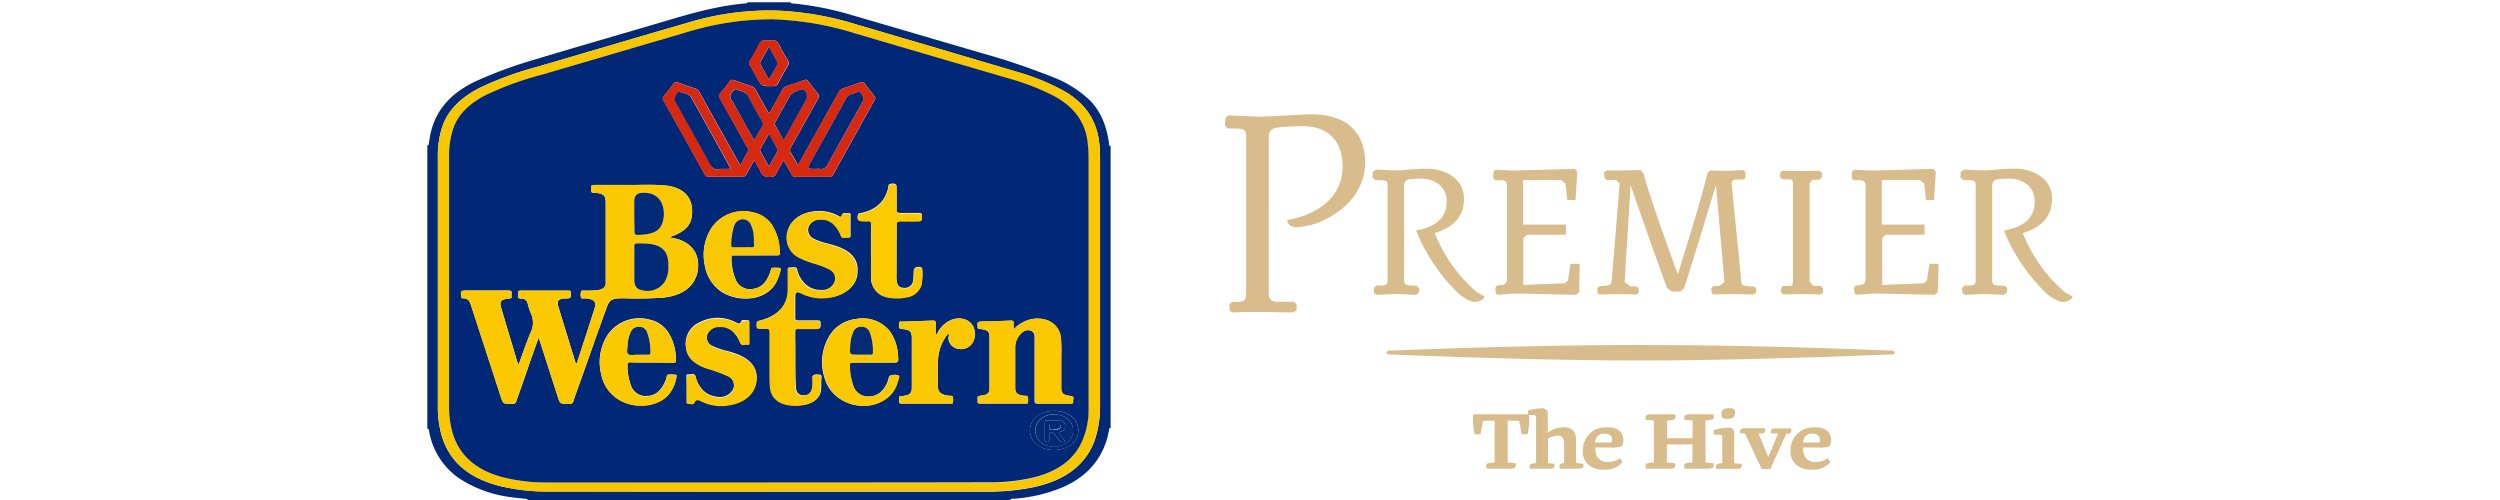 <svg id="Layer_1" data-name="Layer 1" xmlns="http://www.w3.org/2000/svg" viewBox="0 0 600 120"><defs><style>.cls-1{fill:#022976;}.cls-2{fill:#f9c702;}.cls-3{fill:#012877;}.cls-4{fill:#fcc901;}.cls-5{fill:#d72910;}.cls-6{fill:#fac802;}.cls-7{fill:#fbc802;}.cls-8{fill:#fbc901;}.cls-9{fill:#fdc901;}.cls-10{fill:#032a76;}.cls-11{fill:#032876;}.cls-12{fill:#052b75;}.cls-13{fill:#d8bc8b;}</style></defs><title>bestWestern-v</title><path class="cls-1" d="M102.56,102.89v-68c.37,0,.34-.26.38-.46.07-.49.14-1,.22-1.47,1-5.92,4.56-10.46,11.12-13.5a104.65,104.65,0,0,1,13.8-5.09c9.34-2.82,18.73-5.53,28.1-8.28C163.62,3.92,171,1.48,179,.81c.2,0,.38-.07.39-.27h10.36c.06.33.41.27.68.3a74.17,74.17,0,0,1,13.52,2.64c10.48,3.05,20.94,6.14,31.42,9.2a161.31,161.31,0,0,1,17.07,5.74,26.75,26.75,0,0,1,9.22,5.75c2.86,3,3.94,6.49,4.5,10.13,0,.27-.15.65.39.77v67.66c-.43,0-.34.32-.39.54-.14.63-.25,1.27-.43,1.9-1.42,5-4.64,9-10.31,11.61a37.21,37.21,0,0,1-11.94,2.91c-.34,0-.81-.12-1,.31H126.6c0-.3-.33-.27-.58-.29-1-.12-2-.19-3-.34a29.51,29.51,0,0,1-12.9-4.62A17.31,17.31,0,0,1,103,103.58C102.91,103.33,103.09,103,102.56,102.89ZM184.49,118h52.17a53.26,53.26,0,0,0,11.5-1.09c7.74-1.7,12.75-5.57,14.76-11.81a25.74,25.74,0,0,0,1.09-8q0-29.2,0-58.4a38.9,38.9,0,0,0-.21-4.58c-.63-5.15-3.29-9.37-8.71-12.39a53.35,53.35,0,0,0-10.64-4.34Q224.9,11.55,205.33,5.82a75,75,0,0,0-18.59-3.26,66.84,66.84,0,0,0-21.15,2.75c-12.24,3.53-24.44,7.16-36.67,10.74a79.3,79.3,0,0,0-13.71,5c-4.45,2.26-7.66,5.26-9.07,9.38a22.4,22.4,0,0,0-1.06,7.38V97.36a25.15,25.15,0,0,0,.81,6.79c1.7,6.31,6.29,10.55,14.1,12.5a46.78,46.78,0,0,0,11.16,1.29Q157.82,118,184.49,118Z"/><path class="cls-2" d="M184.49,118q-26.67,0-53.34,0A46.78,46.78,0,0,1,120,116.65c-7.81-2-12.4-6.19-14.1-12.5a25.15,25.15,0,0,1-.81-6.79V37.79a22.4,22.4,0,0,1,1.06-7.38c1.41-4.12,4.62-7.12,9.07-9.38a79.3,79.3,0,0,1,13.71-5c12.23-3.58,24.43-7.21,36.67-10.74a66.84,66.84,0,0,1,21.15-2.75,75,75,0,0,1,18.59,3.26q19.56,5.75,39.11,11.52a53.35,53.35,0,0,1,10.64,4.34c5.42,3,8.08,7.24,8.71,12.39a38.9,38.9,0,0,1,.21,4.58q0,29.2,0,58.4a25.74,25.74,0,0,1-1.09,8c-2,6.24-7,10.11-14.76,11.81a53.26,53.26,0,0,1-11.5,1.09H184.49Zm.06-2.15q26.52,0,53,0a44.34,44.34,0,0,0,10-1.07c6-1.39,10.14-4.3,12.17-9a18.8,18.8,0,0,0,1.47-7.49q0-30,0-60a36.34,36.34,0,0,0-.23-4c-.54-4.74-3.11-8.54-8.17-11.2a55.12,55.12,0,0,0-10-3.95Q224,13.49,205.2,8a74,74,0,0,0-19.85-3.35,69.4,69.4,0,0,0-20.76,3.16q-17.25,5-34.47,10.11a75.6,75.6,0,0,0-13.46,4.87c-4,2-6.8,4.71-8,8.4a20.34,20.34,0,0,0-.89,6.17l0,60.26a22.89,22.89,0,0,0,.66,5.64c1.41,5.58,5.3,9.47,12.19,11.29a42.22,42.22,0,0,0,10.77,1.27Q158,115.82,184.55,115.8Z"/><path class="cls-3" d="M184.55,115.8q-26.58,0-53.15,0a42.22,42.22,0,0,1-10.77-1.27c-6.89-1.82-10.78-5.71-12.19-11.29a22.89,22.89,0,0,1-.66-5.64l0-60.26a20.34,20.34,0,0,1,.89-6.17c1.16-3.69,4-6.37,8-8.4a75.6,75.6,0,0,1,13.46-4.87q17.24-5.06,34.47-10.11a69.4,69.4,0,0,1,20.76-3.16A74,74,0,0,1,205.2,8Q224,13.52,242.86,19.05a55.12,55.12,0,0,1,10,3.95c5.06,2.66,7.63,6.46,8.17,11.2a36.34,36.34,0,0,1,.23,4q0,30,0,60a18.8,18.8,0,0,1-1.47,7.49c-2,4.73-6.21,7.64-12.17,9a44.34,44.34,0,0,1-10,1.07Q211.07,115.82,184.55,115.8ZM227.61,80v0c.2.42,0,.86,0,1.29a2.78,2.78,0,0,0,2.6,2.47A3.23,3.23,0,0,0,233.55,82a4,4,0,0,0,.25-3c-.68-2.45-3.69-3.34-6.24-1.86a7,7,0,0,0-2.48,2.56c-.12.2-.09.52-.53.61,0-.94,0-1.85,0-2.75,0-.54-.22-.65-.85-.62-2.3.1-4.61.16-6.92.25-.43,0-1.11-.18-1,.5.1.48-.52,1.2.84,1.29,1.69.11,2.18.64,2.2,2,0,.8,0,1.61,0,2.41,0,3.21,0,6.43,0,9.64,0,1.36-.45,1.75-2.11,2a2.6,2.6,0,0,1-.39,0c-.48,0-.59.22-.56.56a3.39,3.39,0,0,1,0,.78c0,.37.15.49.62.49h11.72c.22,0,.56.06.59-.16a3.58,3.58,0,0,0,0-1.46c-.1-.32-.67-.21-1-.26-1.88-.24-2.6-.87-2.61-2.39,0-2-.08-4,.05-6A10.67,10.67,0,0,1,227.61,80ZM124.54,87.31h-.24c-1.34-4.47-2.69-8.94-4-13.41-.48-1.61-.1-2.06,2-2.27.37,0,.52-.12.49-.41a2.55,2.55,0,0,1,0-.78c.12-.61-.23-.71-.92-.71-3.16,0-6.32,0-9.48,0-1.84,0-1.9,0-1.68,1.49,0,.19,0,.37.34.37,1.39,0,1.73.8,2,1.68q3.59,11,7.19,22.08c.52,1.59.52,1.56,2.56,1.6.69,0,1-.16,1.13-.68,1-2.82,2-5.63,2.94-8.44.78-2.22,1.57-4.43,2.4-6.77.13.33.22.53.28.72q2.16,6.73,4.33,13.46c.55,1.71.54,1.69,2.74,1.7.64,0,.87-.17,1-.66.65-2,1.38-3.93,2.08-5.9,1.95-5.47,3.88-11,5.85-16.42.75-2.07,1.32-2.35,4-2.38a91.5,91.5,0,0,0,9.66-.15c3.93-.45,6.77-2,7.93-5.19a7.62,7.62,0,0,0,.3-3.93c-.45-2.7-2.7-4.65-6.06-5.21-.22,0-.43-.11-.72-.18,4.21-1.39,5.7-3.29,5.43-6.87-.24-3.2-2.57-5.19-6.55-5.55-2.82-.25-5.66-.08-8.49-.11s-5.6,0-8.4,0c-.53,0-.81.08-.74.55a2.84,2.84,0,0,1,0,.77c-.06.46.21.55.73.57,2.18.11,2.74.59,2.74,2.32q0,9.41,0,18.82a4.33,4.33,0,0,1,0,.62c-.1.89-.61,1.35-1.71,1.55a21.59,21.59,0,0,1-3.5.15c-.22,0-.6,0-.64.08a2.51,2.51,0,0,0-.07,1.6c.08.36.61.17.94.19,2.16.13,2.83.77,2.31,2.42-1.34,4.24-2.74,8.47-4.12,12.7-.06.19,0,.43-.38.54-1.4-4.55-2.81-9.08-4.18-13.63-.44-1.46,0-2,1.86-2,1.08,0,1.24-.35,1.13-1a.81.81,0,0,1,0-.31c.08-.42-.08-.59-.67-.58q-5.67,0-11.33,0c-.58,0-.75.16-.69.58a2.57,2.57,0,0,1,0,.62c-.06.45,0,.71.75.71a1.49,1.49,0,0,1,1.55,1.09,17.26,17.26,0,0,0,.83,2.55,5.21,5.21,0,0,1-.1,4.51C126.31,82.29,125.46,84.81,124.54,87.31Zm63.53-48.87c.69,1.24,1.32,2.34,1.92,3.46a.89.89,0,0,0,.92.54c2.7,0,5.41,0,8.11,0a.86.86,0,0,0,.89-.46q5-9,10-18a.67.67,0,0,0,0-.87q-1.25-1.53-2.43-3.09c-.28-.37-.54-.41-1-.24-1.29.48-2.6.95-3.93,1.36a2,2,0,0,0-1.26,1q-4.64,8.36-9.31,16.68a1.23,1.23,0,0,1-.54.7c-.54-1-1-1.89-1.61-2.81a1.24,1.24,0,0,1,0-1.39c2.2-3.89,4.37-7.8,6.55-11.7.21-.36.38-.68,0-1.08-.86-1-1.66-2.05-2.45-3.09-.25-.33-.48-.39-.93-.23-1.36.49-2.74,1-4.12,1.41a1.75,1.75,0,0,0-1.11.89c-.88,1.65-1.8,3.28-2.72,4.91a1.51,1.51,0,0,1-.55.73c-1.07-1.92-2.13-3.78-3.15-5.66a1.77,1.77,0,0,0-1.13-.88c-1.29-.42-2.58-.85-3.85-1.32-.59-.22-.94-.23-1.3.29a31.54,31.54,0,0,1-2.18,2.77,1,1,0,0,0-.11,1.28q3.3,5.85,6.55,11.71c.15.27.44.54.25.87-.6,1.1-1.22,2.19-1.91,3.42-.22-.38-.36-.6-.49-.84q-4.66-8.33-9.3-16.68a1.87,1.87,0,0,0-1.18-.94c-1.3-.41-2.59-.84-3.85-1.33a.92.92,0,0,0-1.3.35c-.69,1-1.45,1.9-2.22,2.83a.81.81,0,0,0-.09,1.07q5,8.87,9.89,17.75a1,1,0,0,0,1.08.58c2.6,0,5.21,0,7.81,0a1.07,1.07,0,0,0,1.15-.63c.58-1.09,1.2-2.17,1.87-3.37a29.06,29.06,0,0,1,1.49,2.73c.42,1,1.14,1.41,2.49,1.29.65-.06,1-.2,1.22-.68C186.77,40.71,187.39,39.65,188.07,38.44Zm2.8,47.88c0-2.23,0-4.46,0-6.69,0-.55.12-.78.89-.74,1.17.06,2.34,0,3.52,0,1.7,0,1.67,0,1.67-1.37,0-.47-.15-.63-.77-.62-1.52,0-3.06,0-4.59,0-.53,0-.73-.1-.72-.55,0-1.74,0-3.48,0-5.21,0-1.11.45-1.31,1.65-.73a11.16,11.16,0,0,0,7.31.85c3.21-.66,5.52-2.69,5.91-5.2.49-3.18-.79-5.26-4.1-6.67a23.67,23.67,0,0,0-3.25-1,13.87,13.87,0,0,1-3-1.07,2.32,2.32,0,0,1-1.29-2.94,3.06,3.06,0,0,1,3-1.74,4.17,4.17,0,0,1,3.13,1.22,7.45,7.45,0,0,1,1.69,2.68c.32.8,1.16.34,1.75.41s.46-.39.46-.67c0-1.47,0-3,0-4.43,0-.27.21-.73-.44-.67s-1.3-.36-1.56.37-.6.46-1,.2a9.52,9.52,0,0,0-6-1c-3,.36-5.35,2.15-6,4.59a5.4,5.4,0,0,0,3,6.56,20.66,20.66,0,0,0,3.42,1.31,18.66,18.66,0,0,1,3.59,1.38,2.36,2.36,0,0,1,1.2,3.11,3.22,3.22,0,0,1-3.12,1.88,5.38,5.38,0,0,1-4.48-2,6.6,6.6,0,0,1-1.41-2.87c-.2-.92-1.05-.45-1.62-.54s-.55.36-.55.67c0,1.55,0,3.11,0,4.66-.05,3.75-2.41,6.32-6.83,7.43-.49.12-.65.27-.66.68,0,1.24,0,1.24,1.55,1.24a3.75,3.75,0,0,0,.58,0c.81-.11,1,.19,1,.78q0,5.35,0,10.73a24.6,24.6,0,0,0,.14,2.71c.26,2.24,1.93,3.79,4.49,4.12a11.7,11.7,0,0,0,3.78-.09c2.18-.42,3.64-1.7,3.84-3.48.11-1,0-2,.12-3,.06-.65-.27-.73-1-.76-.89,0-1.2.18-1.1.89a9.77,9.77,0,0,1,0,1.71,3.07,3.07,0,0,1-.45,1.57,2,2,0,0,1-2,.82,1.54,1.54,0,0,1-1.45-1.1,4.11,4.11,0,0,1-.16-1.39C190.87,90.42,190.88,88.37,190.87,86.32Zm52.4-7.24a14.2,14.2,0,0,1,0-1.46c.06-.53-.14-.71-.85-.67-2.21.11-4.43.21-6.64.21-1,0-1.34.25-1.16,1,.07.31-.25.7.54.8,2,.22,2.31.58,2.32,2.13q0,5.91,0,11.81c0,1.55-.3,1.82-2.24,2.1-.47.07-.69.2-.63.6a2.84,2.84,0,0,1,0,.77c0,.38.14.49.61.49h10.84c.22,0,.57.06.6-.14a4.21,4.21,0,0,0,0-1.46c-.08-.33-.6-.22-.93-.27-1.59-.21-2.1-.63-2.1-1.89,0-3.24,0-6.48,0-9.72a4.54,4.54,0,0,1,1.68-3.55,2,2,0,0,1,1.92-.51,1.43,1.43,0,0,1,1.07,1.37,9.75,9.75,0,0,1,0,1.08c0,4.8,0,9.59,0,14.39,0,.51.11.73.84.72,2.54,0,5.08,0,7.62,0,.43,0,.95,0,.77-.48s.61-1.18-.62-1.35c-1.87-.26-2.21-.6-2.22-2.13,0-2.51,0-5,0-7.54a31.82,31.82,0,0,0-.13-4.58c-.48-3.14-3.56-4.92-7.23-4.15A8,8,0,0,0,243.27,79.08Zm-62-17.79h5.18c.37,0,.71,0,.69-.42A12.64,12.64,0,0,0,185.28,54a7.21,7.21,0,0,0-4.6-3,9.27,9.27,0,0,0-9.87,3.65,12,12,0,0,0-1.69,8.92,9.52,9.52,0,0,0,3.12,5.75c3.52,3.18,11.15,3.48,13.91-1.3a11.52,11.52,0,0,0,1.19-3.19c0-.14,0-.41,0-.44a7,7,0,0,0-1.83-.08c-.49,0-.44.3-.52.54a8.59,8.59,0,0,1-1.34,2.82A4.21,4.21,0,0,1,181,69.28a3.73,3.73,0,0,1-4.32-1.94,13.2,13.2,0,0,1-1.12-5.64c0-.46.36-.41.71-.41Zm34.26,24.38a11.15,11.15,0,0,0-2-6.18,8.35,8.35,0,0,0-8.06-2.94,8.6,8.6,0,0,0-6.77,4.67,12.08,12.08,0,0,0-.86,9.3,8.88,8.88,0,0,0,4,5.36c4.7,2.91,11,1.5,13.1-2.92.33-.68.48-1.4.74-2.09s-.07-.9-1-.91-1.28.18-1.45.92a6.28,6.28,0,0,1-1.57,2.9,4.12,4.12,0,0,1-2.85,1.34,3.74,3.74,0,0,1-4.09-2.61,15.8,15.8,0,0,1-.81-4.84c0-.54.21-.64.82-.64,3,0,6.06,0,9.08,0C215.64,87,215.64,87,215.56,85.67ZM156.35,87h5.18c.37,0,.69,0,.68-.42a12.31,12.31,0,0,0-1.78-6.77,7.18,7.18,0,0,0-4.53-3.11,9.25,9.25,0,0,0-10,3.56,12,12,0,0,0-1.61,9.52,9.06,9.06,0,0,0,3.51,5.6c3.9,3,10.25,2.47,12.89-1a9,9,0,0,0,1.68-4c0-.14.06-.41,0-.43a7.79,7.79,0,0,0-1.93-.06c-.41,0-.37.31-.44.52a7.4,7.4,0,0,1-1.77,3.33,4,4,0,0,1-2.79,1.27,3.71,3.71,0,0,1-4-2.49,13.82,13.82,0,0,1-.84-5c0-.48.15-.62.76-.61C153,87.06,154.69,87,156.35,87Zm8.45,6.33c0,1,0,1.92,0,2.88,0,.23-.17.61.36.58s1.23.31,1.47-.26c.37-.91,1-.68,1.66-.33a10.84,10.84,0,0,0,6.94.89c3.38-.59,5.74-2.6,6.24-5.32.54-3-.85-5.2-4.11-6.6a21.15,21.15,0,0,0-3.07-1,15.31,15.31,0,0,1-3.12-1.07,2.3,2.3,0,0,1-1.4-3,3,3,0,0,1,3-1.76,4.2,4.2,0,0,1,3.14,1.18,7.16,7.16,0,0,1,1.71,2.68c.33.79,1.16.33,1.75.4s.44-.4.44-.66c0-1.5,0-3,0-4.51,0-.23.15-.61-.38-.57s-1.3-.29-1.5.2c-.37.94-.85.53-1.45.24a9.34,9.34,0,0,0-8.49,0,5.59,5.59,0,0,0-3.37,6c.26,2.52,2.11,4.07,4.93,5a36.45,36.45,0,0,1,5,1.82,2.48,2.48,0,0,1,1.34,3.41,3.62,3.62,0,0,1-3.77,1.69,5.41,5.41,0,0,1-3.78-2,7.35,7.35,0,0,1-1.4-2.88c-.22-.91-1.11-.43-1.71-.5s-.46.38-.47.64C164.79,91.56,164.8,92.47,164.8,93.37Zm50.37-33c0-2.15.05-4.3,0-6.45,0-.72.27-.87,1.1-.83,1.1.06,2.21,0,3.32,0,1.7,0,1.66,0,1.66-1.35,0-.5-.2-.61-.78-.59-1.36,0-2.74,0-4.1,0-.91,0-1.24-.13-1.2-.92.08-1.73,0-3.47,0-5.2,0-.79-.28-1-1.19-.92s-.73.58-.81.94c-.7,3.13-2.7,5.34-6.72,6.16-.24,0-.46.09-.53.37-.32,1.17,0,1.49,1.48,1.49a6.77,6.77,0,0,0,.78,0c.7-.08.86.16.85.69,0,2.8,0,5.6,0,8.39,0,1.51,0,3,0,4.51a4.73,4.73,0,0,0,4.06,4.68,11,11,0,0,0,4.54-.05,4.28,4.28,0,0,0,3.5-2.93,14.68,14.68,0,0,0,.19-3.8c0-.15,0-.29-.23-.36-1-.33-1.8.07-1.81.93,0,.7-.05,1.4-.09,2.1a2.26,2.26,0,0,1-.35,1,2,2,0,0,1-2.09.86,1.47,1.47,0,0,1-1.47-1.25,7.33,7.33,0,0,1-.15-1.47C215.16,64.45,215.17,62.43,215.17,60.4ZM184.81,9.72a6.49,6.49,0,0,1-.82,0,1.48,1.48,0,0,0-1.78.91c-.64,1.33-1.41,2.62-2.17,3.9a1.07,1.07,0,0,0,0,1.24c.58,1,1.09,1.93,1.63,2.9,1.15,2.06,1.15,2.05,4,2a1,1,0,0,0,1-.55c.81-1.5,1.64-3,2.5-4.46a.92.92,0,0,0,0-1c-.69-1.2-1.43-2.38-2-3.61C186.63,10,186.05,9.37,184.81,9.72ZM252.92,108c3.34,0,5.83-1.94,5.88-4.64s-2.43-4.73-5.74-4.75-5.85,2-5.88,4.65S249.59,108,252.92,108Z"/><path class="cls-4" d="M124.54,87.31c.92-2.5,1.77-5,2.79-7.5a5.21,5.21,0,0,0,.1-4.51,17.26,17.26,0,0,1-.83-2.55,1.49,1.49,0,0,0-1.55-1.09c-.71,0-.81-.26-.75-.71a2.57,2.57,0,0,0,0-.62c-.06-.42.11-.59.69-.58q5.65,0,11.33,0c.59,0,.75.16.67.58a.81.81,0,0,0,0,.31c.11.69-.05,1-1.13,1-1.89,0-2.3.52-1.86,2,1.37,4.55,2.78,9.08,4.18,13.63.38-.11.32-.35.38-.54,1.38-4.23,2.78-8.46,4.12-12.7.52-1.65-.15-2.29-2.31-2.42-.33,0-.86.17-.94-.19a2.51,2.51,0,0,1,.07-1.6c0-.08.42-.07.64-.08a21.59,21.59,0,0,0,3.5-.15c1.1-.2,1.61-.66,1.71-1.55a4.33,4.33,0,0,0,0-.62q0-9.42,0-18.82c0-1.73-.56-2.21-2.74-2.32-.52,0-.79-.11-.73-.57a2.84,2.84,0,0,0,0-.77c-.07-.47.21-.56.74-.55,2.8,0,5.6,0,8.4,0s5.67-.14,8.49.11c4,.36,6.31,2.35,6.55,5.55.27,3.58-1.22,5.48-5.43,6.87.29.07.5.15.72.18,3.36.56,5.61,2.51,6.06,5.21a7.62,7.62,0,0,1-.3,3.93c-1.16,3.16-4,4.74-7.93,5.19a91.5,91.5,0,0,1-9.66.15c-2.69,0-3.26.31-4,2.38-2,5.47-3.9,11-5.85,16.42-.7,2-1.43,3.93-2.08,5.9-.17.49-.4.67-1,.66-2.2,0-2.19,0-2.74-1.7q-2.16-6.73-4.33-13.46c-.06-.19-.15-.39-.28-.72-.83,2.34-1.62,4.55-2.4,6.77-1,2.81-2,5.62-2.94,8.44-.18.52-.44.69-1.13.68-2,0-2,0-2.56-1.6q-3.6-11-7.19-22.08c-.28-.88-.62-1.67-2-1.68-.33,0-.31-.18-.34-.37-.22-1.44-.16-1.49,1.68-1.49,3.16,0,6.32,0,9.48,0,.69,0,1,.1.92.71a2.55,2.55,0,0,0,0,.78c0,.29-.12.37-.49.41-2,.21-2.43.66-2,2.27,1.33,4.47,2.68,8.94,4,13.41Zm35.87-23.46a8.24,8.24,0,0,0-.19-2c-.42-2-1.93-3.11-4.41-3.36-.91-.09-1.82-.05-2.73-.1-.68,0-.88.14-.87.69,0,2.69,0,5.39,0,8.09a3.9,3.9,0,0,0,.2,1.22,1.86,1.86,0,0,0,1.44,1.17,5,5,0,0,0,5.64-1.92A6.71,6.71,0,0,0,160.41,63.85Zm-8.19-12V55c0,1.45,0,1.45,1.87,1.32,2.73-.18,4.2-1,4.82-2.77a6.7,6.7,0,0,0-.08-4.67,4.14,4.14,0,0,0-3.65-2.57c-2-.27-2.92.37-3,1.94C152.2,49.47,152.22,50.69,152.22,51.9Z"/><path class="cls-5" d="M188.07,38.44c-.68,1.21-1.3,2.27-1.85,3.34-.25.48-.57.62-1.22.68-1.35.12-2.07-.27-2.49-1.29A29.06,29.06,0,0,0,181,38.44c-.67,1.2-1.29,2.28-1.87,3.37a1.07,1.07,0,0,1-1.15.63c-2.6,0-5.21,0-7.81,0a1,1,0,0,1-1.08-.58q-4.92-8.88-9.89-17.75a.81.81,0,0,1,.09-1.07c.77-.93,1.53-1.87,2.22-2.83a.92.92,0,0,1,1.3-.35c1.26.49,2.55.92,3.85,1.33a1.87,1.87,0,0,1,1.18.94q4.62,8.36,9.3,16.68c.13.24.27.46.49.84.69-1.23,1.31-2.32,1.91-3.42.19-.33-.1-.6-.25-.87q-3.26-5.87-6.55-11.71a1,1,0,0,1,.11-1.28,31.54,31.54,0,0,0,2.18-2.77c.36-.52.71-.51,1.3-.29,1.27.47,2.56.9,3.85,1.32a1.77,1.77,0,0,1,1.13.88c1,1.88,2.08,3.74,3.15,5.66a1.51,1.51,0,0,0,.55-.73c.92-1.63,1.84-3.26,2.72-4.91a1.75,1.75,0,0,1,1.11-.89c1.38-.45,2.76-.92,4.12-1.41.45-.16.68-.1.93.23.79,1,1.59,2.08,2.45,3.09.34.4.17.72,0,1.08-2.18,3.9-4.35,7.81-6.55,11.7a1.24,1.24,0,0,0,0,1.39c.57.92,1.07,1.86,1.61,2.81a1.23,1.23,0,0,0,.54-.7q4.67-8.34,9.31-16.68a2,2,0,0,1,1.26-1c1.33-.41,2.64-.88,3.93-1.36.48-.17.74-.13,1,.24q1.19,1.56,2.43,3.09a.67.67,0,0,1,0,.87q-5,9-10,18a.86.86,0,0,1-.89.46c-2.7,0-5.41,0-8.11,0a.89.89,0,0,1-.92-.54C189.39,40.78,188.76,39.68,188.07,38.44Zm7.85,2.09a5.06,5.06,0,0,1,.78,0,1.64,1.64,0,0,0,1.92-1c2.78-5.1,5.64-10.17,8.48-15.25a2.11,2.11,0,0,0-.83-2.25.39.39,0,0,0-.27,0c-1,.47-2.31.46-2.88,1.51-2.82,5.14-5.7,10.26-8.55,15.39C193.67,40.53,193.67,40.53,195.92,40.53Zm-23,0h1.42c1.12,0,1.12,0,.67-.82q-4.53-8.13-9-16.25c-.56-1-1.87-1-2.84-1.46a.57.57,0,0,0-.26.06,2.08,2.08,0,0,0-.81,2.27c2.72,4.9,5.49,9.78,8.15,14.7C170.78,40.16,171.4,41,172.89,40.53ZM181,33.64c.67-1.19,1.23-2.24,1.85-3.26a1.16,1.16,0,0,0,0-1.31c-1.14-2-2.3-3.94-3.3-6-.56-1.15-1.9-1.2-3-1.67-.28-.13-.36.13-.5.26-.79.81-1.21,1.63-.33,2.58a4.6,4.6,0,0,1,.44.78C177.8,27.87,179.37,30.68,181,33.64Zm7,0c.22-.36.37-.59.5-.82l4.92-8.85a1.89,1.89,0,0,0-.67-2.42.64.64,0,0,0-.24-.1,6.87,6.87,0,0,0-2.83,1.34l-3.62,6.51a.73.73,0,0,0-.05.81C186.72,31.21,187.35,32.34,188.06,33.61Zm-3.51-1.48-2,3.56a.54.54,0,0,0-.08.53L184.55,40l2-3.62a.59.59,0,0,0,0-.6Z"/><path class="cls-6" d="M190.87,86.32c0,2.05,0,4.1,0,6.14a4.11,4.11,0,0,0,.16,1.39,1.54,1.54,0,0,0,1.45,1.1,2,2,0,0,0,2-.82,3.07,3.07,0,0,0,.45-1.57,9.77,9.77,0,0,0,0-1.71c-.1-.71.21-.92,1.1-.89.72,0,1,.11,1,.76-.09,1,0,2-.12,3-.2,1.78-1.66,3.06-3.84,3.48a11.7,11.7,0,0,1-3.78.09c-2.56-.33-4.23-1.88-4.49-4.12a24.6,24.6,0,0,1-.14-2.71q0-5.37,0-10.73c0-.59-.14-.89-1-.78a3.75,3.75,0,0,1-.58,0c-1.58,0-1.56,0-1.55-1.24,0-.41.17-.56.66-.68,4.42-1.11,6.78-3.68,6.83-7.43,0-1.55,0-3.11,0-4.66,0-.31-.16-.77.55-.67s1.42-.38,1.62.54a6.6,6.6,0,0,0,1.41,2.87,5.38,5.38,0,0,0,4.48,2,3.22,3.22,0,0,0,3.12-1.88,2.36,2.36,0,0,0-1.2-3.11,18.66,18.66,0,0,0-3.59-1.38,20.66,20.66,0,0,1-3.42-1.31,5.4,5.4,0,0,1-3-6.56c.67-2.44,3-4.23,6-4.59a9.52,9.52,0,0,1,6,1c.45.26.84.42,1-.2s1-.33,1.56-.37.44.4.44.67c0,1.48,0,3,0,4.43,0,.28.19.74-.46.67s-1.43.39-1.75-.41a7.45,7.45,0,0,0-1.69-2.68,4.17,4.17,0,0,0-3.13-1.22,3.06,3.06,0,0,0-3,1.74,2.32,2.32,0,0,0,1.29,2.94,13.87,13.87,0,0,0,3,1.07,23.67,23.67,0,0,1,3.25,1c3.31,1.41,4.59,3.49,4.1,6.67-.39,2.51-2.7,4.54-5.91,5.2a11.16,11.16,0,0,1-7.31-.85c-1.2-.58-1.63-.38-1.65.73,0,1.73,0,3.47,0,5.21,0,.45.19.56.72.55,1.53,0,3.07,0,4.59,0,.62,0,.77.15.77.62,0,1.37,0,1.37-1.67,1.37-1.18,0-2.35,0-3.52,0-.77,0-.9.19-.89.74C190.9,81.86,190.87,84.09,190.87,86.32Z"/><path class="cls-7" d="M243.27,79.08a8,8,0,0,1,4.11-2.46c3.67-.77,6.75,1,7.23,4.15a31.82,31.82,0,0,1,.13,4.58c0,2.51,0,5,0,7.54,0,1.53.35,1.87,2.22,2.13,1.23.17.46.89.62,1.35s-.34.48-.77.48c-2.54,0-5.08,0-7.62,0-.73,0-.84-.21-.84-.72,0-4.8,0-9.59,0-14.39a9.75,9.75,0,0,0,0-1.08,1.43,1.43,0,0,0-1.07-1.37,2,2,0,0,0-1.92.51,4.54,4.54,0,0,0-1.68,3.55c0,3.24,0,6.48,0,9.72,0,1.26.51,1.68,2.1,1.89.33,0,.85-.06.93.27a4.21,4.21,0,0,1,0,1.46c0,.2-.38.14-.6.14H235.23c-.47,0-.65-.11-.61-.49a2.84,2.84,0,0,0,0-.77c-.06-.4.16-.53.63-.6,1.94-.28,2.23-.55,2.24-2.1q0-5.9,0-11.81c0-1.55-.37-1.91-2.32-2.13-.79-.1-.47-.49-.54-.8-.18-.75.16-1,1.16-1,2.21,0,4.43-.1,6.64-.21.71,0,.91.14.85.67A14.2,14.2,0,0,0,243.27,79.08Z"/><path class="cls-6" d="M181.3,61.29h-5.08c-.35,0-.74,0-.71.41a13.2,13.2,0,0,0,1.12,5.64A3.73,3.73,0,0,0,181,69.28a4.21,4.21,0,0,0,2.67-1.69A8.59,8.59,0,0,0,185,64.77c.08-.24,0-.56.52-.54a7,7,0,0,1,1.83.08c.07,0,.06.3,0,.44a11.52,11.52,0,0,1-1.19,3.19c-2.76,4.78-10.39,4.48-13.91,1.3a9.52,9.52,0,0,1-3.12-5.75,12,12,0,0,1,1.69-8.92,9.27,9.27,0,0,1,9.87-3.65,7.21,7.21,0,0,1,4.6,3,12.64,12.64,0,0,1,1.89,6.92c0,.44-.32.42-.69.42Zm-3.09-2c.68,0,1.37,0,2,0s.77-.17.73-.63c-.06-.62,0-1.24-.09-1.86a7.23,7.23,0,0,0-.91-3.32,2.13,2.13,0,0,0-3.71.44,13.79,13.79,0,0,0-.78,5c0,.35.24.37.56.37Z"/><path class="cls-8" d="M215.56,85.67c.08,1.37.08,1.37-1.67,1.37-3,0-6,0-9.08,0-.61,0-.85.1-.82.64a15.8,15.8,0,0,0,.81,4.84,3.74,3.74,0,0,0,4.09,2.61,4.12,4.12,0,0,0,2.85-1.34,6.28,6.28,0,0,0,1.57-2.9c.17-.74.53-.93,1.45-.92s1.28.1,1,.91-.41,1.41-.74,2.09c-2.1,4.42-8.4,5.83-13.1,2.92a8.88,8.88,0,0,1-4-5.36,12.08,12.08,0,0,1,.86-9.3,8.6,8.6,0,0,1,6.77-4.67,8.35,8.35,0,0,1,8.06,2.94A11.15,11.15,0,0,1,215.56,85.67Zm-8.84-.55c.72,0,1.43,0,2.15,0,.38,0,.61,0,.6-.42a12.58,12.58,0,0,0-.75-4.91,2,2,0,0,0-2-1.36,2,2,0,0,0-2,1.35,9.55,9.55,0,0,0-.7,3.51c-.15,1.83-.13,1.83,2.19,1.83Z"/><path class="cls-8" d="M156.35,87c-1.66,0-3.32,0-5,0-.61,0-.77.13-.76.61a13.82,13.82,0,0,0,.84,5,3.71,3.71,0,0,0,4,2.49,4,4,0,0,0,2.79-1.27A7.4,7.4,0,0,0,160,90.52c.07-.21,0-.52.44-.52a7.79,7.79,0,0,1,1.93.06c.05,0,0,.29,0,.43a9,9,0,0,1-1.68,4c-2.64,3.45-9,3.93-12.89,1a9.06,9.06,0,0,1-3.51-5.6,12,12,0,0,1,1.61-9.52,9.25,9.25,0,0,1,10-3.56,7.18,7.18,0,0,1,4.53,3.11,12.31,12.31,0,0,1,1.78,6.77c0,.46-.31.43-.68.42Zm-3.17-1.92h2.3c.3,0,.61,0,.6-.34a13,13,0,0,0-.82-5.14,1.94,1.94,0,0,0-1.92-1.21,2,2,0,0,0-1.93,1.2,7.84,7.84,0,0,0-.74,3.2c0,.73-.46,1.66.13,2.16S152.47,85.06,153.18,85.12Z"/><path class="cls-8" d="M164.8,93.37c0-.9,0-1.81,0-2.72,0-.26-.2-.73.47-.64s1.49-.41,1.71.5a7.35,7.35,0,0,0,1.4,2.88,5.41,5.41,0,0,0,3.78,2,3.62,3.62,0,0,0,3.77-1.69,2.48,2.48,0,0,0-1.34-3.41,36.45,36.45,0,0,0-5-1.82c-2.82-1-4.67-2.51-4.93-5a5.59,5.59,0,0,1,3.37-6,9.34,9.34,0,0,1,8.49,0c.6.29,1.08.7,1.45-.24.2-.49,1-.17,1.5-.2s.37.34.38.57c0,1.5,0,3,0,4.51,0,.26.24.74-.44.66s-1.42.39-1.75-.4a7.16,7.16,0,0,0-1.71-2.68,4.2,4.2,0,0,0-3.14-1.18,3,3,0,0,0-3,1.76,2.3,2.3,0,0,0,1.4,3,15.31,15.31,0,0,0,3.12,1.07,21.15,21.15,0,0,1,3.07,1c3.26,1.4,4.65,3.64,4.11,6.6-.5,2.72-2.86,4.73-6.24,5.32a10.84,10.84,0,0,1-6.94-.89c-.71-.35-1.29-.58-1.66.33-.24.57-1,.23-1.47.26s-.35-.35-.36-.58C164.79,95.29,164.8,94.33,164.8,93.37Z"/><path class="cls-8" d="M227.61,80a10.67,10.67,0,0,0-2.5,6.59c-.13,2-.06,4-.05,6,0,1.52.73,2.15,2.61,2.39.37,0,.94-.06,1,.26a3.58,3.58,0,0,1,0,1.46c0,.22-.37.16-.59.16H216.43c-.47,0-.66-.12-.62-.49a3.39,3.39,0,0,0,0-.78c0-.34.08-.55.56-.56a2.6,2.6,0,0,0,.39,0c1.66-.21,2.1-.6,2.11-2,0-3.21,0-6.43,0-9.64,0-.8,0-1.61,0-2.41,0-1.34-.51-1.87-2.2-2-1.36-.09-.74-.81-.84-1.29-.14-.68.54-.49,1-.5,2.31-.09,4.62-.15,6.92-.25.63,0,.88.08.85.62,0,.9,0,1.81,0,2.75.44-.09.41-.41.53-.61a7,7,0,0,1,2.48-2.56c2.55-1.48,5.56-.59,6.24,1.86a4,4,0,0,1-.25,3,3.23,3.23,0,0,1-3.31,1.75,2.78,2.78,0,0,1-2.6-2.47c-.06-.43.16-.87,0-1.29l.13,0v-.11Z"/><path class="cls-9" d="M215.17,60.4c0,2,0,4.05,0,6.07a7.33,7.33,0,0,0,.15,1.47,1.47,1.47,0,0,0,1.47,1.25,2,2,0,0,0,2.09-.86,2.26,2.26,0,0,0,.35-1c0-.7.08-1.4.09-2.1,0-.86.79-1.26,1.81-.93.25.07.24.21.23.36a14.68,14.68,0,0,1-.19,3.8,4.28,4.28,0,0,1-3.5,2.93,11,11,0,0,1-4.54.05,4.73,4.73,0,0,1-4.06-4.68c-.06-1.5,0-3,0-4.51,0-2.79,0-5.59,0-8.39,0-.53-.15-.77-.85-.69a6.77,6.77,0,0,1-.78,0c-1.49,0-1.8-.32-1.48-1.49.07-.28.29-.32.53-.37,4-.82,6-3,6.72-6.16.08-.36-.1-.9.81-.94s1.23.13,1.19.92c-.09,1.73,0,3.47,0,5.2,0,.79.29,1,1.2.92,1.36-.06,2.74,0,4.1,0,.58,0,.79.09.78.59,0,1.35,0,1.35-1.66,1.35-1.11,0-2.22,0-3.32,0-.83,0-1.12.11-1.1.83C215.22,56.1,215.17,58.25,215.17,60.4Z"/><path class="cls-5" d="M184.81,9.72c1.24-.35,1.82.32,2.29,1.3.59,1.23,1.33,2.41,2,3.61a.92.92,0,0,1,0,1c-.86,1.48-1.69,3-2.5,4.46a1,1,0,0,1-1,.55c-2.85,0-2.85,0-4-2-.54-1-1.05-1.95-1.63-2.9a1.07,1.07,0,0,1,0-1.24c.76-1.28,1.53-2.57,2.17-3.9A1.48,1.48,0,0,1,184,9.71,6.49,6.49,0,0,0,184.81,9.72Zm-.26,9.36c.74-1.32,1.4-2.49,2-3.67a.46.46,0,0,0,.06-.37c-.67-1.23-1.35-2.45-2.1-3.81-.74,1.3-1.37,2.43-2,3.56a.68.68,0,0,0,0,.74C183.21,16.66,183.83,17.8,184.55,19.08Z"/><path class="cls-3" d="M252.92,108c-3.33,0-5.77-2-5.74-4.74s2.56-4.67,5.88-4.65,5.78,2.06,5.74,4.75S256.26,108.06,252.92,108Zm.06-8.57c-2.64,0-4.53,1.66-4.5,3.93s1.91,3.84,4.53,3.84,4.54-1.69,4.52-3.94S255.58,99.45,253,99.46Z"/><path class="cls-10" d="M160.41,63.85a6.71,6.71,0,0,1-.9,3.82,5,5,0,0,1-5.64,1.92,1.86,1.86,0,0,1-1.44-1.17,3.9,3.9,0,0,1-.2-1.22c0-2.7,0-5.4,0-8.09,0-.55.19-.73.87-.69.91,0,1.82,0,2.73.1,2.48.25,4,1.39,4.41,3.36A8.24,8.24,0,0,1,160.41,63.85Z"/><path class="cls-10" d="M152.22,51.9c0-1.21,0-2.43,0-3.64,0-1.57,1-2.21,3-1.94a4.14,4.14,0,0,1,3.65,2.57,6.7,6.7,0,0,1,.08,4.67c-.62,1.77-2.09,2.59-4.82,2.77-1.87.13-1.87.13-1.87-1.32Z"/><path class="cls-11" d="M195.92,40.53c-2.25,0-2.25,0-1.35-1.62,2.85-5.13,5.73-10.25,8.55-15.39.57-1.05,1.9-1,2.88-1.51a.39.39,0,0,1,.27,0,2.11,2.11,0,0,1,.83,2.25c-2.84,5.08-5.7,10.15-8.48,15.25a1.64,1.64,0,0,1-1.92,1A5.06,5.06,0,0,0,195.92,40.53Z"/><path class="cls-11" d="M172.89,40.53c-1.49.42-2.11-.37-2.72-1.5-2.66-4.92-5.43-9.8-8.15-14.7a2.08,2.08,0,0,1,.81-2.27.57.57,0,0,1,.26-.06c1,.46,2.28.44,2.84,1.46q4.5,8.13,9,16.25c.45.82.45.82-.67.82Z"/><path class="cls-11" d="M181,33.64c-1.66-3-3.23-5.77-4.79-8.58a4.6,4.6,0,0,0-.44-.78c-.88-1-.46-1.77.33-2.58.14-.13.22-.39.5-.26,1.06.47,2.4.52,3,1.67,1,2,2.16,4,3.3,6a1.16,1.16,0,0,1,0,1.31C182.26,31.4,181.7,32.45,181,33.64Z"/><path class="cls-11" d="M188.06,33.61c-.71-1.27-1.34-2.4-2-3.53a.73.73,0,0,1,.05-.81l3.62-6.51a6.87,6.87,0,0,1,2.83-1.34.64.64,0,0,1,.24.1,1.89,1.89,0,0,1,.67,2.42l-4.92,8.85C188.43,33,188.28,33.25,188.06,33.61Z"/><path class="cls-11" d="M184.55,32.13l2,3.61a.59.59,0,0,1,0,.6l-2,3.62-2.08-3.74a.54.54,0,0,1,.08-.53Z"/><path class="cls-10" d="M178.21,59.33h-2.15c-.32,0-.58,0-.56-.37a13.79,13.79,0,0,1,.78-5,2.13,2.13,0,0,1,3.71-.44,7.23,7.23,0,0,1,.91,3.32c.07.62,0,1.24.09,1.86,0,.46-.09.67-.73.63S178.89,59.33,178.21,59.33Z"/><path class="cls-12" d="M206.72,85.12h-.49c-2.32,0-2.34,0-2.19-1.83a9.55,9.55,0,0,1,.7-3.51,2,2,0,0,1,2-1.35,2,2,0,0,1,2,1.36,12.58,12.58,0,0,1,.75,4.91c0,.38-.22.43-.6.42C208.15,85.11,207.44,85.12,206.72,85.12Z"/><path class="cls-12" d="M153.18,85.12c-.71-.06-1.88.3-2.38-.13s-.18-1.43-.13-2.16a7.84,7.84,0,0,1,.74-3.2,2,2,0,0,1,1.93-1.2,1.94,1.94,0,0,1,1.92,1.21,13,13,0,0,1,.82,5.14c0,.35-.3.34-.6.34Z"/><path class="cls-3" d="M227.61,80l.13-.08V80l-.13,0Z"/><path class="cls-11" d="M184.55,19.08c-.72-1.28-1.34-2.42-2-3.55a.68.68,0,0,1,0-.74c.64-1.13,1.27-2.26,2-3.56.75,1.36,1.43,2.58,2.1,3.81a.46.46,0,0,1-.06.37C186,16.59,185.29,17.76,184.55,19.08Z"/><path class="cls-12" d="M253,99.46c2.6,0,4.53,1.61,4.55,3.83s-1.91,3.94-4.52,3.94-4.5-1.59-4.53-3.84S250.34,99.47,253,99.46Zm2.58,6.5s0-.06,0-.07c-.43-.58-.87-1.15-1.3-1.72-.18-.23-.37-.38.18-.54,1-.29,1.3-.81,1.13-1.66s-.85-1.07-1.73-1.11-1.69,0-2.54,0c-.43,0-.56.14-.56.47,0,1.42,0,2.85,0,4.27,0,.32.11.47.55.47s.58-.12.55-.45a5.67,5.67,0,0,1,0-1.09c0-.23-.26-.6.32-.68a.93.93,0,0,1,1,.43c.27.41.63.78.88,1.2A1.15,1.15,0,0,0,255.56,106Z"/><path class="cls-3" d="M255.56,106a1.15,1.15,0,0,1-1.48-.52c-.25-.42-.61-.79-.88-1.2a.93.93,0,0,0-1-.43c-.58.08-.29.45-.32.68a5.67,5.67,0,0,0,0,1.09c0,.33-.12.45-.55.45s-.55-.15-.55-.47c0-1.42,0-2.85,0-4.27,0-.33.13-.48.56-.47.85,0,1.69,0,2.54,0s1.57.34,1.73,1.11-.13,1.37-1.13,1.66c-.55.16-.36.31-.18.54.43.57.87,1.14,1.3,1.72C255.58,105.9,255.56,105.94,255.56,106Zm-2.8-2.92h.81c.56,0,.94-.25,1-.71s-.34-.7-.89-.74-.91,0-1.37,0c-.16,0-.38,0-.39.15a2.69,2.69,0,0,0,0,1.23C252,103.22,252.55,103,252.76,103Z"/><path class="cls-12" d="M252.76,103c-.21,0-.74.18-.85-.11a2.69,2.69,0,0,1,0-1.23c0-.15.23-.16.39-.15.46,0,.91,0,1.37,0s.94.26.89.74-.42.69-1,.71Z"/><path class="cls-13" d="M379,70.18l-.85.58c-1.35,0-11.36-.31-14.14-.31-1.35,0-3.94.31-4.49.31l-.52-.31-.13-1.37.43-.58,1.16-.09c1.16-.19,1.22-.8,1.22-2V44.55c0-1-.51-1.28-1.22-1.28h-1.59l-.51-.49.09-1.65.52-.4c.39,0,3,.19,4.33.19,2.94,0,13.69-.4,14.6-.4l.65.67L378.13,48h-2l-.39-3.91-1-.88h-9.2V53.9h10.27v2.44H366.4l-.8.89V68.38l10-.4.71-.67.61-4h2.2"/><path class="cls-13" d="M421.41,70.27l-.52.4c-1.47,0-3.94-.1-5-.1-1.25,0-4,.1-4.61.1l-.46-.31-.12-1.07.43-.58,1.55-.09,1.16-.89v-.3l-2-23.06c-1.59,5.28-6.75,22.26-7.73,24.92l-.79.67h-2.14l-1.1-.88c-.8-2-6-16.71-8.74-24.62l-1.43,23.15v.09l1.34,1,1.62.09.43.49v1l-.52.4c-1.16,0-3-.1-4.52-.1-1.8,0-3.73.1-4.43.1l-.43-.4V69.08l.49-.4,1.25-.09c.89,0,1.59-.18,1.68-1.28l1.9-23.25-.86-.88h-2.23l-.55-.49-.12-1.38.61-.39h3.7c.91,0,3.75-.1,4.42-.1l.8.89c.88,4,6.17,18.66,8.18,24.13,1.65-5.19,4.4-14.17,5.5-18.17.55-2.05,1.68-6.17,1.68-6.17l.55-.58s2.54.09,3.55.09,4.42-.19,4.42-.19l.55.49,0,1.38-.58.39h-1c-1.32,0-1.75.1-1.75,1l2.33,23.46c.09.89.39,1.07,1.58,1.16l1.56.09.46.49"/><path class="cls-13" d="M436.8,70.67c-.61,0-3-.1-4.58-.1-1.31,0-3.69.1-4.15.1l-.61-.49V69.11l.46-.49H429c1,0,1.31,0,1.31-1.07V44.09c0-1-.25-1.07-1.5-1.07h-1.07l-.52-.49V41.47l.55-.49c.58,0,2.94.09,4.43.09s3.88-.09,4.34-.09l.76.49-.06,1-.58.67H435l-.7.8V67.64l1,1h1.68l.55.58v1.07l-.68.4"/><path class="cls-13" d="M465.06,70.18l-.86.58c-1.34,0-11.36-.31-14.14-.31-1.34,0-3.91.31-4.46.31l-.52-.31-.15-1.37.43-.58,1.16-.09c1.16-.19,1.22-.8,1.22-2V44.55c0-1-.52-1.28-1.22-1.28h-1.59l-.52-.49.09-1.65.52-.4c.4,0,3,.19,4.34.19,2.93,0,13.65-.4,14.6-.4l.64.67L464.17,48h-1.95l-.4-3.91-1-.88h-9.19V53.9h10.26v2.44h-9.38l-.79.89V68.38l10.05-.4.7-.67.61-4h2.2"/><path class="cls-13" d="M340,55.64A43.39,43.39,0,0,0,350,70.39a10.82,10.82,0,0,0,2.75,1.77,2.89,2.89,0,0,0,3.54-.79v-.18l-.09-.1-1.65-.88a36.08,36.08,0,0,1-10.2-14.27c3.36-1.07,7-3.11,7-8.21,0-5.29-5.13-7.24-8.77-7.24s-5.25.4-7.6.4c-1.9,0-3.88-.19-4.71-.19l-.82.58-.06,1.29.55.58,1.5.09c1.25.09,1.58.18,1.58,1.28V67.37c0,.88-.39,1.07-1.31,1.16h-1.4l-.55.58v1.16l.61.49c.91,0,3.45-.19,4.7-.19s3.76.19,4.77.19l.7-.58.09-1-.64-.58-1.77-.09c-.86-.09-1.23-.31-1.23-1.16V44.7c0-1,.37-1.46,1.1-1.65a26.51,26.51,0,0,1,3-.18c2.56,0,6.11,1.38,6.11,5.47,0,4.49-3.42,6.26-7.15,6.93l-.21.19"/><path class="cls-13" d="M481.06,55.64a44,44,0,0,0,10.05,14.75,11.18,11.18,0,0,0,2.75,1.77,2.89,2.89,0,0,0,3.55-.79l0-.18-.1-.1-1.64-.88a36.16,36.16,0,0,1-10.18-14.27c3.36-1.07,7-3.11,7-8.21,0-5.29-5.13-7.24-8.77-7.24s-5.25.4-7.6.4c-1.9,0-3.85-.19-4.71-.19l-.85.58-.06,1.29.58.58,1.49.09c1.26.09,1.59.18,1.59,1.28V67.37c0,.88-.43,1.07-1.31,1.16H471.5l-.58.58v1.16l.61.49c1,0,3.46-.19,4.71-.19s3.72.19,4.73.19l.71-.58.09-1-.64-.58-1.78-.09c-.85-.09-1.22-.31-1.22-1.16V44.7c0-1,.37-1.46,1.1-1.65a26.21,26.21,0,0,1,3-.18c2.56,0,6.1,1.38,6.1,5.47,0,4.49-3.42,6.26-7.14,6.93l-.19.19"/><path class="cls-13" d="M308.94,53.07c.25.89,1,1.87,3.82,1.29a17.06,17.06,0,0,0,3.79-1c10.54-4.49,11.33-12.22,11.06-15.43-.64-7.63-6.05-11-14.73-10.44l-1.31.09c-2.69.09-6.75.4-9.44.4-2.35,0-7.21-.31-7.27-.31l-.73.58L294,30.13l.55.68,3,.09c.92.09,1.53.39,1.53,1.77V70.3c0,1.65-.4,2.14-2,2.14h-1.4l-.61.58.06,1.46.52.49c.58,0,1.46,0,2.38-.09h7.06c1.74.09,3.6.09,5.22.09l.88-.49V73l-.67-.58h-3.88c-1.37,0-2.14-.4-2.14-2.14V32.94a2.09,2.09,0,0,1,1.72-2.26,22.68,22.68,0,0,1,3.63-.3l1.59-.09h1c6.32-.1,9.47,3.51,9.77,8.88.46,8.8-7.21,12.62-13.1,13.6l-.16.09"/><path class="cls-13" d="M454.37,85.05l.43-.39-.43-.49c-24-1-45.21-1.38-60.63-1.38s-36.6.4-60.64,1.38l-.42.49.42.39c24.07,1,45.21,1.47,60.64,1.47s36.56-.49,60.63-1.47"/><path class="cls-13" d="M358.7,111V100.93l-2.78.1-.6,3.2h-1.4a17.19,17.19,0,0,1-.4-3.7,3,3,0,0,1,.13-1.09h13.22a2.66,2.66,0,0,1,.13,1.09,16.59,16.59,0,0,1-.4,3.7h-1.39l-.61-3.2-2.75-.1V111l1.94.19v.4a.83.83,0,0,1-.26.71,2.75,2.75,0,0,1-1.27.18h-5.5a3.9,3.9,0,0,1-.07-.65.66.66,0,0,1,.2-.51,1.59,1.59,0,0,1,.81-.23Z"/><path class="cls-13" d="M375.34,102.55c1.94,0,2.9,1,2.9,3.13v5.45l1.8.17v.35a.78.78,0,0,1-.24.66,2.4,2.4,0,0,1-1.14.17h-4.32a2.69,2.69,0,0,1-.08-.65c0-.35.23-.56.69-.64l.44-.06v-4.65A2.3,2.3,0,0,0,375,105a1.57,1.57,0,0,0-1.27-.45,4.32,4.32,0,0,0-2.21.74v5.85l1.54.17v.35a.78.78,0,0,1-.24.66,2.4,2.4,0,0,1-1.14.17h-4.48a2.52,2.52,0,0,1-.11-.65.49.49,0,0,1,.19-.41,1.89,1.89,0,0,1,.75-.21l.63-.08V100.29a.73.73,0,0,0-.17-.57,1.48,1.48,0,0,0-.75-.12h-1V98.52a12.27,12.27,0,0,1,3.15-.51,1.78,1.78,0,0,1,1.23.33,1.33,1.33,0,0,1,.36,1v4.5A6.7,6.7,0,0,1,375.34,102.55Z"/><path class="cls-13" d="M389.59,105.59a3.15,3.15,0,0,1-.29,1.45,5.36,5.36,0,0,1-2.57.36h-3.9a6.6,6.6,0,0,0,.11.87,2.7,2.7,0,0,0,3,2.59,4.87,4.87,0,0,0,2.92-.91l.56,1a5.66,5.66,0,0,1-4.61,1.77,5.43,5.43,0,0,1-3.51-1.13,4.19,4.19,0,0,1-1.43-3.5,5.41,5.41,0,0,1,1.56-3.89,5.61,5.61,0,0,1,4.24-1.64,4.47,4.47,0,0,1,3,.84A2.77,2.77,0,0,1,389.59,105.59ZM385,104.06c-1.26,0-2,.72-2.21,2.14h3.61c.23,0,.36,0,.42-.08s.08-.2.08-.42C386.94,104.61,386.31,104.06,385,104.06Z"/><path class="cls-13" d="M409.33,111l1.94.19v.4a.83.83,0,0,1-.26.71,2.65,2.65,0,0,1-1.24.18h-5.51a3.83,3.83,0,0,1-.06-.65.69.69,0,0,1,.18-.51,1.55,1.55,0,0,1,.8-.23l1-.09v-4.35h-6.13V111l2,.19v.4a.78.78,0,0,1-.28.71,2.67,2.67,0,0,1-1.25.18H395a3.07,3.07,0,0,1-.07-.65.69.69,0,0,1,.19-.51,1.59,1.59,0,0,1,.81-.23l1-.09V100.93l-2-.19v-.41a.8.8,0,0,1,.28-.7,2.63,2.63,0,0,1,1.25-.19H402a2.39,2.39,0,0,1,.09.66.6.6,0,0,1-.2.49,1.67,1.67,0,0,1-.8.24l-1,.1v4.23h6.13v-4.23l-2-.19v-.41a.79.79,0,0,1,.26-.7,2.58,2.58,0,0,1,1.24-.19h5.51a2.84,2.84,0,0,1,.08.66.6.6,0,0,1-.19.49,1.66,1.66,0,0,1-.83.24l-1,.1Z"/><path class="cls-13" d="M413.35,111.13V105c0-.3-.06-.48-.18-.56a2.08,2.08,0,0,0-.9-.12h-1v-1.1a11.66,11.66,0,0,1,3.4-.56,1.27,1.27,0,0,1,1.54,1.51v7l1.8.17v.35a.78.78,0,0,1-.24.66,2.4,2.4,0,0,1-1.14.17h-4.74a2.69,2.69,0,0,1-.08-.65.47.47,0,0,1,.19-.41,1.79,1.79,0,0,1,.75-.21ZM416,100.2a3.13,3.13,0,0,1-1.28.31,3,3,0,0,1-1.26-.18,1.3,1.3,0,0,1-.29-1,1.51,1.51,0,0,1,.37-1.06,3.07,3.07,0,0,1,1.29-.3,3,3,0,0,1,1.28.19,1.29,1.29,0,0,1,.28.94A1.54,1.54,0,0,1,416,100.2Z"/><path class="cls-13" d="M429.86,102.81a2.47,2.47,0,0,1,.08.63.5.5,0,0,1-.19.42,1.75,1.75,0,0,1-.75.22l-.29,0-3.8,8.44a7.46,7.46,0,0,1-2.11,0l-4-8.46-1.17-.12v-.34a.76.76,0,0,1,.24-.67,2.44,2.44,0,0,1,1.14-.16h4.57a4.09,4.09,0,0,1,.08.63.5.5,0,0,1-.19.42,1.75,1.75,0,0,1-.75.22l-.67,0,2.34,5.64,2.36-5.62L425,104v-.34a.76.76,0,0,1,.24-.67,2.44,2.44,0,0,1,1.14-.16Z"/><path class="cls-13" d="M439.45,105.59a3.28,3.28,0,0,1-.29,1.45,5.39,5.39,0,0,1-2.57.36h-3.9a6.6,6.6,0,0,0,.11.87,2.69,2.69,0,0,0,3,2.59,4.87,4.87,0,0,0,2.92-.91l.56,1a5.66,5.66,0,0,1-4.61,1.77,5.43,5.43,0,0,1-3.51-1.13,4.16,4.16,0,0,1-1.43-3.5,5.41,5.41,0,0,1,1.56-3.89,5.61,5.61,0,0,1,4.24-1.64,4.48,4.48,0,0,1,3,.84A2.77,2.77,0,0,1,439.45,105.59Zm-4.55-1.53c-1.26,0-2,.72-2.21,2.14h3.61c.22,0,.36,0,.42-.08a.74.74,0,0,0,.08-.42C436.8,104.61,436.17,104.06,434.9,104.06Z"/></svg>